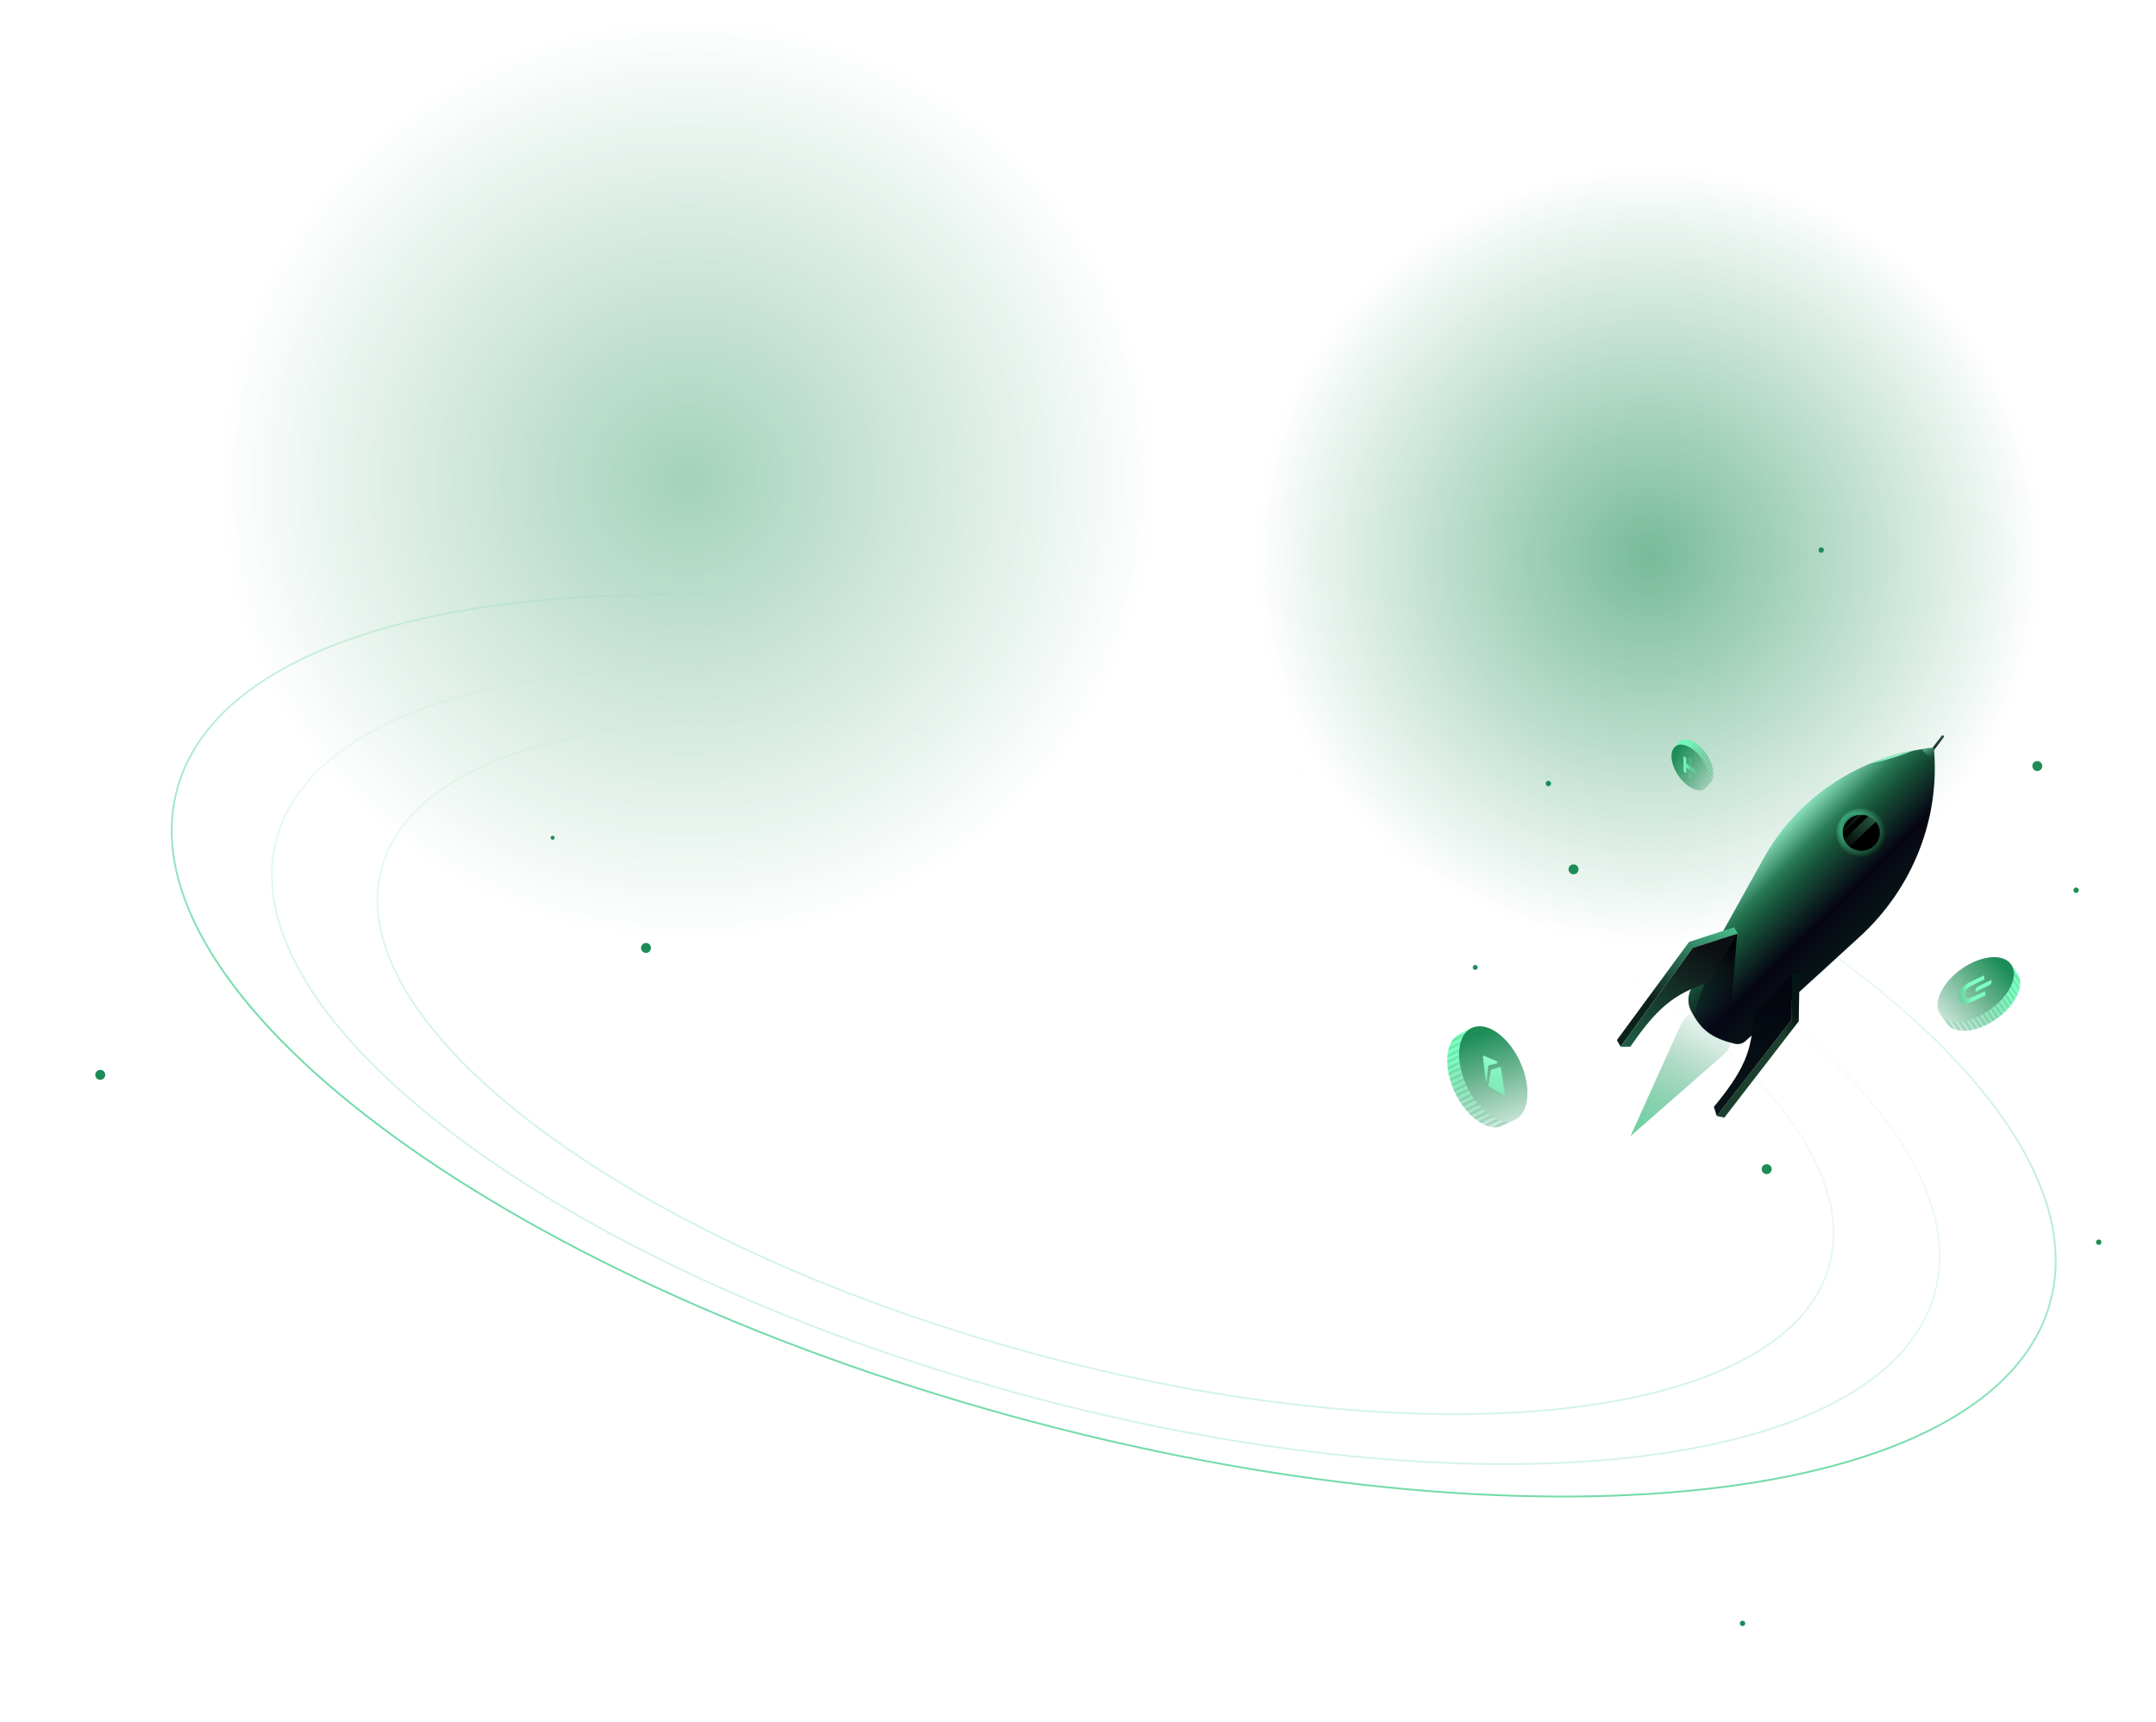 <svg width="1920" height="1534" viewBox="0 0 1920 1534" fill="none" xmlns="http://www.w3.org/2000/svg">
<mask id="mask0_20520_272087" style="mask-type:alpha" maskUnits="userSpaceOnUse" x="0" y="0" width="1920" height="1534">
<rect width="1920" height="1534" fill="#090817"/>
</mask>
<g mask="url(#mask0_20520_272087)">
<g opacity="0.6" filter="url(#filter0_f_20520_272087)">
<ellipse cx="1468.5" cy="494.5" rx="358.5" ry="354.5" fill="url(#paint0_radial_20520_272087)"/>
</g>
<path d="M1825.78 1159.83C1813.42 1205.25 1778.41 1242.24 1725.51 1270.21C1672.61 1298.17 1601.88 1317.07 1518.26 1326.31C1351.02 1344.81 1132.35 1324.69 901.908 1261.55C671.469 1198.4 472.964 1104.21 338.307 1002.99C270.977 952.377 219.645 900.036 188.255 848.974C156.865 797.915 145.455 748.206 157.818 702.786C170.181 657.367 205.192 620.377 258.091 592.414C310.992 564.45 381.716 545.554 465.34 536.307C632.582 517.812 851.252 537.929 1081.69 601.073C1312.13 664.217 1510.64 758.413 1645.29 859.632C1712.62 910.243 1763.95 962.585 1795.35 1013.65C1826.73 1064.71 1838.15 1114.41 1825.78 1159.83Z" stroke="url(#paint1_linear_20520_272087)" stroke-width="1.607"/>
<path opacity="0.3" d="M1723.05 1151.36C1712.13 1191.45 1681.18 1224.1 1634.38 1248.78C1587.58 1273.45 1525 1290.11 1450.98 1298.24C1302.95 1314.5 1109.38 1296.62 905.368 1240.71C701.354 1184.81 525.596 1101.49 406.355 1012C346.733 967.249 301.276 920.985 273.472 875.867C245.668 830.75 235.555 786.85 246.468 746.759C257.381 706.667 288.331 674.019 335.131 649.345C381.934 624.671 444.519 608.011 518.534 599.883C666.559 583.625 860.131 601.505 1064.15 657.408C1268.16 713.311 1443.92 796.633 1563.16 886.125C1622.78 930.873 1668.24 977.137 1696.04 1022.26C1723.85 1067.37 1733.96 1111.27 1723.05 1151.36Z" stroke="url(#paint2_linear_20520_272087)" stroke-width="1.607"/>
<path opacity="0.3" d="M1629.11 1126.72C1619.61 1161.62 1592.63 1190.05 1551.79 1211.53C1510.95 1233 1456.32 1247.5 1391.71 1254.55C1262.48 1268.65 1093.47 1252.98 915.317 1204.16C737.165 1155.35 583.676 1082.65 479.534 1004.6C427.461 965.572 387.76 925.234 363.471 885.909C339.183 846.586 330.346 808.346 339.846 773.442C349.347 738.539 376.331 710.114 417.169 688.636C458.009 667.158 512.634 652.667 577.25 645.615C706.476 631.512 875.489 647.181 1053.64 695.998C1231.79 744.814 1385.28 817.515 1489.42 895.564C1541.5 934.59 1581.2 974.928 1605.49 1014.25C1629.78 1053.58 1638.61 1091.82 1629.11 1126.72Z" stroke="url(#paint3_linear_20520_272087)" stroke-width="1.607"/>
<g opacity="0.4" filter="url(#filter1_f_20520_272087)">
<path d="M1038 427.5C1038 659.736 847.497 848 612.5 848C377.503 848 187 659.736 187 427.5C187 195.265 377.503 7 612.5 7C847.497 7 1038 195.265 1038 427.5Z" fill="url(#paint4_radial_20520_272087)"/>
</g>
<g filter="url(#filter2_f_20520_272087)">
<path d="M1451.93 1012L1496.78 912.664C1502.99 898.907 1520.58 894.167 1532.98 902.909C1545.38 911.652 1546.26 929.408 1534.78 939.455L1451.93 1012Z" fill="url(#paint5_linear_20520_272087)"/>
</g>
<path d="M1729.02 655.327C1729.42 654.807 1730.17 654.696 1730.69 655.078C1731.22 655.461 1731.33 656.191 1730.94 656.711L1721.77 668.745L1719.86 667.361L1729.02 655.327Z" fill="url(#paint6_linear_20520_272087)"/>
<path d="M1570.81 764.024C1601.5 708.877 1658.25 672.099 1722.18 665.919C1727.94 728.843 1703.57 790.975 1656.16 834.293L1554.59 927.084C1551.96 929.484 1548.28 930.485 1544.81 929.605C1524.04 924.337 1515 917.386 1505.92 900.324C1502.45 893.822 1502.93 886.034 1506.52 879.569L1570.81 764.024Z" fill="url(#paint7_linear_20520_272087)"/>
<mask id="mask1_20520_272087" style="mask-type:alpha" maskUnits="userSpaceOnUse" x="1503" y="665" width="221" height="266">
<path d="M1570.81 764.023C1601.5 708.876 1658.25 672.098 1722.18 665.918C1727.94 728.842 1703.57 790.974 1656.16 834.292L1550.39 930.922C1525.59 925.45 1515.77 918.842 1505.92 900.323C1502.45 893.821 1502.93 886.033 1506.52 879.568L1570.81 764.023Z" fill="#A5FDD7"/>
</mask>
<g mask="url(#mask1_20520_272087)">
<ellipse cx="1657.56" cy="741.707" rx="22.105" ry="21.531" fill="url(#paint8_radial_20520_272087)"/>
<mask id="mask2_20520_272087" style="mask-type:alpha" maskUnits="userSpaceOnUse" x="1640" y="725" width="35" height="34">
<ellipse cx="1657.56" cy="741.702" rx="16.746" ry="16.312" fill="#0A091A"/>
</mask>
<g mask="url(#mask2_20520_272087)">
<ellipse cx="1657.56" cy="741.702" rx="16.746" ry="16.312" fill="black"/>
<rect opacity="0.6" width="8.073" height="39.683" transform="matrix(0.71 0.705 -0.723 0.691 1665.49 725.39)" fill="url(#paint9_linear_20520_272087)"/>
<rect opacity="0.3" width="2.505" height="39.683" transform="matrix(-0.71 -0.705 -0.723 0.691 1662.15 722.06)" fill="url(#paint10_linear_20520_272087)"/>
</g>
<g filter="url(#filter3_f_20520_272087)">
<ellipse rx="106.647" ry="37.026" transform="matrix(0.717 -0.697 0.715 0.699 1646 894.151)" fill="#1C8D57"/>
</g>
<g filter="url(#filter4_f_20520_272087)">
<ellipse rx="107.474" ry="36.737" transform="matrix(0.898 -0.44 0.459 0.888 1711.31 625.287)" fill="#9DF7CC"/>
</g>
<path d="M1717.94 654.199L1733.56 665.562L1724.55 676.46L1723.59 676.21C1717.82 674.712 1713.04 670.822 1710.48 665.562L1717.94 654.199Z" fill="url(#paint11_linear_20520_272087)"/>
<g filter="url(#filter5_f_20520_272087)">
<path d="M1547.04 831.093L1539 930.92L1524.27 925.701C1503.65 923.681 1504.55 910.914 1517.57 877.418L1539 835.008L1547.04 831.093Z" fill="url(#paint12_linear_20520_272087)"/>
</g>
<g opacity="0.6" filter="url(#filter6_f_20520_272087)">
<path d="M1511.72 914.938C1528.67 935.622 1562.93 938.79 1547.62 950.694C1532.31 962.598 1506.16 955.48 1489.21 934.796C1472.26 914.112 1470.93 887.695 1486.24 875.791C1501.54 863.887 1494.77 894.254 1511.72 914.938Z" fill="#489C78"/>
</g>
</g>
<path d="M1507.52 844.148L1443.22 932.231L1439.87 926.359L1504.17 838.928L1544.36 825.879L1547.71 831.751L1507.52 844.148Z" fill="url(#paint13_linear_20520_272087)"/>
<path d="M1451.92 932.232H1443.21L1507.52 844.149L1547.04 831.752L1522.26 874.815C1490 885.07 1475.02 898.733 1451.92 932.232Z" fill="url(#paint14_linear_20520_272087)"/>
<path d="M1595.74 907.994L1528.87 993.972L1535.62 995.388L1601.85 909.601L1602.54 868.161L1595.79 866.745L1595.74 907.994Z" fill="url(#paint15_linear_20520_272087)"/>
<path d="M1526.25 985.845L1528.87 993.995L1595.73 908.026L1595.99 867.408L1561.3 903.21C1560.96 936.404 1552.09 954.423 1526.25 985.845Z" fill="url(#paint16_linear_20520_272087)"/>
<path d="M1316.79 998.926C1325.1 1004.35 1332.76 1005.3 1338.74 1002.52L1349.28 997.261C1343.29 1000.24 1335.62 999.285 1327.33 993.664C1310.54 982.409 1298.07 956.806 1299.5 936.225C1300.12 925.827 1304.26 918.696 1310.46 915.531L1299.92 920.792C1293.73 923.758 1289.59 930.889 1288.95 941.486C1287.53 962.067 1299.99 987.87 1316.79 998.926Z" fill="url(#paint17_linear_20520_272087)"/>
<path d="M1299.38 936.187C1300.81 915.607 1315.51 908.034 1332.32 919.089C1349.11 930.343 1361.58 955.945 1360.16 976.526C1358.91 997.321 1344.21 1004.89 1327.4 993.838C1310.61 982.584 1298.15 956.782 1299.38 936.187Z" fill="url(#paint18_linear_20520_272087)"/>
<g opacity="0.3">
<mask id="mask3_20520_272087" style="mask-type:alpha" maskUnits="userSpaceOnUse" x="1288" y="915" width="62" height="90">
<path d="M1317.09 999.158C1325.49 1004.56 1333.21 1005.49 1339.22 1002.68L1349.8 997.366C1343.78 1000.38 1336.06 999.446 1327.68 993.844C1310.71 982.625 1298.01 957.008 1299.33 936.372C1299.89 925.947 1304.02 918.784 1310.25 915.587L1299.67 920.901C1293.45 923.898 1289.33 931.061 1288.75 941.686C1287.43 962.322 1300.12 988.139 1317.09 999.158Z" fill="#1C8D57"/>
</mask>
<g mask="url(#mask3_20520_272087)">
<path opacity="0.7" fill-rule="evenodd" clip-rule="evenodd" d="M1298.32 1021.46L1297.37 1019.48L1401.24 968.422L1402.2 970.406L1298.32 1021.46ZM1293.91 1015.67L1294.87 1017.65L1398.73 966.596L1397.77 964.613L1293.91 1015.67ZM1291.5 1013.56L1290.55 1011.58L1394.41 960.522L1395.37 962.506L1291.5 1013.56ZM1287.09 1007.76L1288.04 1009.74L1391.9 958.681L1390.95 956.698L1287.09 1007.76ZM1284.67 1005.65L1283.72 1003.66L1387.58 952.607L1388.53 954.59L1284.67 1005.65ZM1280.25 999.84L1281.2 1001.82L1385.07 950.766L1384.11 948.782L1280.25 999.84ZM1277.83 997.713L1276.87 995.729L1380.75 944.672L1381.7 946.656L1277.83 997.713ZM1273.42 991.924L1274.38 993.907L1378.24 942.85L1377.28 940.866L1273.42 991.924ZM1271.01 989.815L1270.05 987.831L1373.92 936.773L1374.87 938.757L1271.01 989.815ZM1266.58 983.989L1267.54 985.973L1371.41 934.916L1370.45 932.932L1266.58 983.989ZM1264.17 981.9L1263.22 979.916L1367.08 928.859L1368.03 930.842L1264.17 981.9ZM1259.76 976.091L1260.72 978.074L1364.58 927.017L1363.62 925.033L1259.76 976.091ZM1257.35 973.983L1256.39 971.999L1360.25 920.941L1361.21 922.925L1257.35 973.983ZM1252.93 968.177L1253.89 970.161L1357.75 919.103L1356.79 917.119L1252.93 968.177ZM1250.51 966.068L1249.55 964.084L1353.41 913.027L1354.37 915.01L1250.51 966.068ZM1247.57 959.903L1248.52 961.887L1352.4 910.83L1351.44 908.846L1247.57 959.903ZM1243.68 958.152L1242.73 956.169L1346.59 905.111L1347.55 907.094L1243.68 958.152ZM1240.22 954.329L1239.27 952.346L1343.13 901.288L1344.08 903.272L1240.22 954.329Z" fill="#1C8D57"/>
</g>
</g>
<path fill-rule="evenodd" clip-rule="evenodd" d="M1340.1 974.153L1336.6 950.779C1336.54 950.355 1336.3 950.1 1336.04 950.182L1328.01 952.776C1327.81 952.843 1327.64 953.113 1327.58 953.462L1325.47 966.675C1325.4 967.121 1325.54 967.566 1325.78 967.702L1339.42 975.269C1339.81 975.484 1340.2 974.836 1340.1 974.153ZM1333.19 945.407L1321.25 940.242C1320.88 940.082 1320.52 940.681 1320.6 941.331L1323.07 962.241C1323.18 963.184 1323.97 963.08 1324.07 962.109L1325.34 949.593C1325.38 949.189 1325.58 948.868 1325.81 948.814L1333.08 947.142C1333.64 947.013 1333.73 945.64 1333.19 945.407Z" fill="url(#paint19_linear_20520_272087)"/>
<path d="M1751.3 917.982C1742.84 918.578 1736.72 916.135 1733.43 911.622L1727.78 903.399C1731 908.066 1737.11 910.509 1745.65 909.759C1762.87 908.329 1782.9 894.515 1790.46 878.706C1794.35 870.759 1794.26 863.785 1790.96 858.894L1796.61 867.117C1799.98 871.854 1800.08 878.828 1796.11 886.929C1788.55 902.738 1768.46 916.706 1751.3 917.982Z" fill="url(#paint20_linear_20520_272087)"/>
<path d="M1790.61 878.726C1798.17 862.914 1790.39 851.274 1773.24 852.55C1756.01 853.98 1735.99 867.796 1728.43 883.608C1720.64 899.503 1728.42 911.143 1745.57 909.867C1762.8 908.437 1782.9 894.467 1790.61 878.726Z" fill="url(#paint21_linear_20520_272087)"/>
<g opacity="0.3">
<mask id="mask4_20520_272087" style="mask-type:alpha" maskUnits="userSpaceOnUse" x="1727" y="858" width="72" height="61">
<path d="M1751.18 918.037C1742.72 918.632 1736.6 916.189 1733.31 911.676L1727.66 903.452C1730.88 908.119 1736.99 910.563 1745.53 909.814C1762.76 908.386 1782.78 894.575 1790.34 878.767C1794.24 870.822 1794.14 863.848 1790.84 858.956L1796.49 867.179C1799.87 871.917 1799.96 878.891 1796 886.991C1788.43 902.799 1768.34 916.764 1751.18 918.037Z" fill="#1C8D57"/>
</mask>
<g mask="url(#mask4_20520_272087)">
<path opacity="0.7" fill-rule="evenodd" clip-rule="evenodd" d="M1755.88 942.259L1757.41 941.175L1701.62 861.179L1700.1 862.263L1755.88 942.259ZM1761.54 939.749L1760.01 940.834L1704.24 860.842L1705.76 859.758L1761.54 939.749ZM1764.19 939.162L1765.72 938.078L1709.94 858.086L1708.42 859.17L1764.19 939.162ZM1769.86 936.644L1768.33 937.729L1712.56 857.737L1714.09 856.653L1769.86 936.644ZM1772.52 936.059L1774.05 934.975L1718.27 854.984L1716.74 856.068L1772.52 936.059ZM1778.19 933.543L1776.66 934.627L1720.89 854.636L1722.42 853.552L1778.19 933.543ZM1780.86 932.945L1782.39 931.861L1726.61 851.866L1725.08 852.95L1780.86 932.945ZM1786.51 930.437L1784.99 931.521L1729.21 851.53L1730.74 850.446L1786.51 930.437ZM1789.17 929.85L1790.7 928.766L1734.92 848.775L1733.4 849.859L1789.17 929.85ZM1794.86 927.324L1793.33 928.408L1737.55 848.413L1739.07 847.329L1794.86 927.324ZM1797.5 926.75L1799.03 925.666L1743.26 845.675L1741.73 846.759L1797.5 926.75ZM1803.17 924.229L1801.64 925.313L1745.87 845.321L1747.39 844.237L1803.17 924.229ZM1805.83 923.643L1807.35 922.559L1751.58 842.567L1750.05 843.651L1805.83 923.643ZM1811.49 921.126L1809.97 922.21L1754.19 842.219L1755.72 841.135L1811.49 921.126ZM1814.16 920.543L1815.69 919.459L1759.91 839.468L1758.38 840.552L1814.16 920.543ZM1818.88 917.162L1817.36 918.246L1761.57 838.251L1763.1 837.167L1818.88 917.162ZM1822.48 917.436L1824.01 916.352L1768.23 836.361L1766.7 837.445L1822.48 917.436ZM1826.62 916.004L1828.15 914.92L1772.37 834.928L1770.85 836.012L1826.62 916.004Z" fill="#1C8D57"/>
</g>
</g>
<path fill-rule="evenodd" clip-rule="evenodd" d="M1768.08 886.479L1756.97 891.804C1747.21 896.485 1744.3 893.935 1744.01 888.522C1743.81 884.888 1745.27 881.331 1748.77 878.316C1750.35 876.955 1751.91 875.87 1755.82 873.996L1766.89 868.683L1767.12 872.392L1757.39 877.06C1751.53 879.864 1750.53 882.224 1750.27 884C1750.17 884.667 1750.09 886.618 1750.41 887.595C1751.03 889.501 1752.89 889.939 1757.82 887.572L1767.85 882.774L1768.08 886.479ZM1773.55 874.331C1773.53 875.194 1773.5 876.581 1770.64 877.958L1759.3 883.414C1759.3 883.414 1759.28 882.971 1759.3 881.844C1759.3 881.833 1759.3 881.822 1759.3 881.811C1759.32 880.947 1759.35 879.561 1762.22 878.183L1773.56 872.728C1773.56 872.728 1773.58 873.171 1773.55 874.298C1773.55 874.309 1773.55 874.32 1773.55 874.331Z" fill="url(#paint22_linear_20520_272087)"/>
<path d="M1849.39 795.227C1848.09 795.513 1846.8 794.69 1846.52 793.389C1846.23 792.089 1847.05 790.803 1848.35 790.517C1849.66 790.232 1850.94 791.055 1851.23 792.355C1851.51 793.656 1850.69 794.942 1849.39 795.227Z" fill="#1C8D57"/>
<path d="M1869.51 1108.69C1868.21 1108.97 1866.93 1108.15 1866.64 1106.85C1866.36 1105.55 1867.18 1104.26 1868.48 1103.98C1869.78 1103.69 1871.07 1104.52 1871.35 1105.82C1871.64 1107.12 1870.81 1108.4 1869.51 1108.69Z" fill="#1C8D57"/>
<path d="M1622.39 492.227C1621.09 492.513 1619.8 491.69 1619.52 490.389C1619.23 489.088 1620.05 487.802 1621.35 487.517C1622.66 487.231 1623.94 488.054 1624.23 489.355C1624.51 490.656 1623.69 491.941 1622.39 492.227Z" fill="#1C8D57"/>
<g filter="url(#filter7_f_20520_272087)">
<path d="M90.236 961.618C87.842 962.143 85.477 960.629 84.951 958.236C84.426 955.843 85.94 953.477 88.333 952.952C90.726 952.426 93.092 953.94 93.617 956.333C94.143 958.726 92.629 961.092 90.236 961.618Z" fill="#1C8D57"/>
</g>
<path d="M89.801 959.637C88.5 959.922 87.215 959.099 86.929 957.799C86.643 956.498 87.466 955.212 88.767 954.927C90.068 954.641 91.354 955.464 91.639 956.765C91.925 958.065 91.102 959.351 89.801 959.637Z" fill="#1C8D57"/>
<g filter="url(#filter8_f_20520_272087)">
<path d="M1402.24 778.618C1399.84 779.143 1397.48 777.629 1396.95 775.236C1396.43 772.843 1397.94 770.477 1400.33 769.952C1402.73 769.426 1405.09 770.94 1405.62 773.333C1406.14 775.726 1404.63 778.092 1402.24 778.618Z" fill="#1C8D57"/>
</g>
<path d="M1401.8 776.637C1400.5 776.922 1399.21 776.099 1398.93 774.799C1398.64 773.498 1399.47 772.212 1400.77 771.927C1402.07 771.641 1403.35 772.464 1403.64 773.765C1403.92 775.065 1403.1 776.351 1401.8 776.637Z" fill="#1C8D57"/>
<g filter="url(#filter9_f_20520_272087)">
<path d="M576.235 848.618C573.842 849.143 571.476 847.629 570.951 845.236C570.426 842.843 571.94 840.477 574.333 839.952C576.726 839.426 579.092 840.94 579.617 843.333C580.143 845.726 578.629 848.092 576.235 848.618Z" fill="#1C8D57"/>
</g>
<path d="M575.801 846.637C574.5 846.922 573.214 846.1 572.929 844.799C572.643 843.498 573.466 842.212 574.767 841.927C576.068 841.641 577.354 842.464 577.639 843.765C577.925 845.065 577.102 846.351 575.801 846.637Z" fill="#1C8D57"/>
<path d="M492.501 747.859C491.541 748.07 490.592 747.462 490.381 746.502C490.17 745.542 490.778 744.593 491.738 744.382C492.698 744.171 493.647 744.779 493.858 745.739C494.069 746.699 493.462 747.648 492.501 747.859Z" fill="#1C8D57"/>
<path d="M1552.31 1448.23C1551.01 1448.51 1549.72 1447.69 1549.44 1446.39C1549.15 1445.09 1549.98 1443.8 1551.28 1443.52C1552.58 1443.23 1553.86 1444.05 1554.15 1445.35C1554.43 1446.66 1553.61 1447.94 1552.31 1448.23Z" fill="#1C8D57"/>
<g filter="url(#filter10_f_20520_272087)">
<path d="M1574.24 1045.62C1571.84 1046.14 1569.48 1044.63 1568.95 1042.24C1568.43 1039.84 1569.94 1037.48 1572.33 1036.95C1574.73 1036.43 1577.09 1037.94 1577.62 1040.33C1578.14 1042.73 1576.63 1045.09 1574.24 1045.62Z" fill="#1C8D57"/>
</g>
<path d="M1573.8 1043.64C1572.5 1043.92 1571.21 1043.1 1570.93 1041.8C1570.64 1040.5 1571.47 1039.21 1572.77 1038.93C1574.07 1038.64 1575.35 1039.46 1575.64 1040.76C1575.92 1042.07 1575.1 1043.35 1573.8 1043.64Z" fill="#1C8D57"/>
<g filter="url(#filter11_f_20520_272087)">
<path d="M1815.24 686.618C1812.84 687.143 1810.48 685.629 1809.95 683.236C1809.43 680.843 1810.94 678.477 1813.33 677.952C1815.73 677.426 1818.09 678.94 1818.62 681.333C1819.14 683.726 1817.63 686.092 1815.24 686.618Z" fill="#1C8D57"/>
</g>
<path d="M1814.8 684.637C1813.5 684.922 1812.21 684.099 1811.93 682.799C1811.64 681.498 1812.47 680.212 1813.77 679.927C1815.07 679.641 1816.35 680.464 1816.64 681.765C1816.92 683.065 1816.1 684.351 1814.8 684.637Z" fill="#1C8D57"/>
<path d="M1379.39 700.227C1378.09 700.513 1376.8 699.69 1376.52 698.389C1376.23 697.089 1377.05 695.803 1378.35 695.517C1379.65 695.232 1380.94 696.055 1381.23 697.355C1381.51 698.656 1380.69 699.942 1379.39 700.227Z" fill="#1C8D57"/>
<path d="M1314.21 863.787C1313.02 864.048 1311.84 863.295 1311.58 862.104C1311.32 860.913 1312.08 859.735 1313.27 859.474C1314.46 859.212 1315.63 859.966 1315.9 861.157C1316.16 862.348 1315.4 863.525 1314.21 863.787Z" fill="#1C8D57"/>
<path d="M1525.3 684.224C1526.41 689.576 1525.7 693.799 1523.65 696.467L1519.87 701.108C1522.01 698.467 1522.72 694.244 1521.53 688.865C1519.17 678.001 1510.06 666.875 1501.08 663.986C1496.56 662.474 1492.92 663.399 1490.67 666.119L1494.44 661.478C1496.6 658.73 1500.24 657.806 1504.85 659.344C1513.84 662.234 1523.03 673.387 1525.3 684.224Z" fill="url(#paint23_linear_20520_272087)"/>
<path d="M1501.11 663.874C1492.13 660.985 1486.77 667.413 1489.05 678.25C1491.41 689.114 1500.51 700.24 1509.49 703.129C1518.54 706.152 1523.9 699.724 1521.62 688.887C1519.26 678.023 1510.07 666.87 1501.11 663.874Z" fill="url(#paint24_linear_20520_272087)"/>
<g opacity="0.3">
<mask id="mask5_20520_272087" style="mask-type:alpha" maskUnits="userSpaceOnUse" x="1490" y="658" width="36" height="44">
<path d="M1525.34 684.295C1526.44 689.647 1525.73 693.869 1523.68 696.537L1519.9 701.178C1522.05 698.537 1522.75 694.315 1521.56 688.936C1519.21 678.072 1510.11 666.946 1501.13 664.056C1496.61 662.544 1492.97 663.469 1490.72 666.189L1494.5 661.548C1496.66 658.801 1500.3 657.876 1504.91 659.415C1513.89 662.305 1523.07 673.458 1525.34 684.295Z" fill="#1C8D57"/>
</mask>
<g mask="url(#mask5_20520_272087)">
<path opacity="0.7" fill-rule="evenodd" clip-rule="evenodd" d="M1537.44 678.306L1536.73 677.461L1500.28 723.065L1500.99 723.91L1537.44 678.306ZM1535.6 674.99L1536.31 675.835L1499.86 721.433L1499.16 720.588L1535.6 674.99ZM1535.05 673.363L1534.34 672.518L1497.9 718.116L1498.6 718.961L1535.05 673.363ZM1533.21 670.041L1533.92 670.885L1497.47 716.483L1496.76 715.638L1533.21 670.041ZM1532.66 668.41L1531.95 667.565L1495.51 713.163L1496.21 714.008L1532.66 668.41ZM1530.82 665.085L1531.53 665.93L1495.08 711.528L1494.37 710.683L1530.82 665.085ZM1530.26 663.449L1529.55 662.604L1493.11 708.208L1493.81 709.053L1530.26 663.449ZM1528.43 660.136L1529.13 660.981L1492.69 706.579L1491.98 705.734L1528.43 660.136ZM1527.87 658.506L1527.17 657.661L1490.72 703.259L1491.43 704.104L1527.87 658.506ZM1526.03 655.174L1526.74 656.019L1490.29 701.623L1489.58 700.778L1526.03 655.174ZM1525.48 653.55L1524.78 652.706L1488.33 698.303L1489.04 699.148L1525.48 653.55ZM1523.64 650.232L1524.35 651.077L1487.9 696.674L1487.2 695.829L1523.64 650.232ZM1523.09 648.601L1522.38 647.757L1485.94 693.354L1486.64 694.199L1523.09 648.601ZM1521.25 645.28L1521.96 646.125L1485.51 691.723L1484.8 690.878L1521.25 645.28ZM1520.7 643.645L1519.99 642.8L1483.55 688.398L1484.25 689.243L1520.7 643.645ZM1518.5 641.035L1519.21 641.88L1482.76 687.484L1482.05 686.639L1518.5 641.035ZM1518.31 638.697L1517.6 637.853L1481.15 683.45L1481.86 684.295L1518.31 638.697ZM1517.17 636.22L1516.47 635.376L1480.02 680.973L1480.73 681.818L1517.17 636.22Z" fill="#1C8D57"/>
</g>
</g>
<path d="M1503.3 681.162L1501.74 680.108L1501.73 675.14L1499.3 673.501L1499.34 687.074L1501.77 688.713L1501.75 683.745L1503.32 684.803C1503.48 688.918 1504.11 692.344 1504.85 692.847C1505.6 693.349 1506.21 690.763 1506.35 686.853L1511.21 690.137C1511.3 689.585 1511.35 688.982 1511.34 688.33C1511.34 687.738 1511.3 687.13 1511.22 686.516L1506.34 683.22C1506.19 679.029 1505.56 675.515 1504.8 675.005C1504.05 674.496 1503.43 677.161 1503.3 681.162ZM1505.79 684.574C1505.8 689.05 1505.31 692.342 1504.7 691.926C1504.17 691.571 1503.72 688.63 1503.6 684.992L1505.38 686.197C1505.44 685.637 1505.47 685.051 1505.47 684.444C1505.47 683.836 1505.43 683.206 1505.37 682.56L1503.58 681.351C1503.68 677.783 1504.12 675.357 1504.65 675.717C1505.26 676.133 1505.77 680.098 1505.79 684.574Z" fill="url(#paint25_linear_20520_272087)"/>
</g>
<defs>
<filter id="filter0_f_20520_272087" x="965.33" y="-4.67" width="1006.34" height="998.34" filterUnits="userSpaceOnUse" color-interpolation-filters="sRGB">
<feFlood flood-opacity="0" result="BackgroundImageFix"/>
<feBlend mode="normal" in="SourceGraphic" in2="BackgroundImageFix" result="shape"/>
<feGaussianBlur stdDeviation="72.335" result="effect1_foregroundBlur_20520_272087"/>
</filter>
<filter id="filter1_f_20520_272087" x="78.754" y="-101.246" width="1067.49" height="1057.49" filterUnits="userSpaceOnUse" color-interpolation-filters="sRGB">
<feFlood flood-opacity="0" result="BackgroundImageFix"/>
<feBlend mode="normal" in="SourceGraphic" in2="BackgroundImageFix" result="shape"/>
<feGaussianBlur stdDeviation="54.123" result="effect1_foregroundBlur_20520_272087"/>
</filter>
<filter id="filter2_f_20520_272087" x="1442.14" y="888.704" width="110.507" height="133.081" filterUnits="userSpaceOnUse" color-interpolation-filters="sRGB">
<feFlood flood-opacity="0" result="BackgroundImageFix"/>
<feBlend mode="normal" in="SourceGraphic" in2="BackgroundImageFix" result="shape"/>
<feGaussianBlur stdDeviation="4.894" result="effect1_foregroundBlur_20520_272087"/>
</filter>
<filter id="filter3_f_20520_272087" x="1548.24" y="798.671" width="195.519" height="190.96" filterUnits="userSpaceOnUse" color-interpolation-filters="sRGB">
<feFlood flood-opacity="0" result="BackgroundImageFix"/>
<feBlend mode="normal" in="SourceGraphic" in2="BackgroundImageFix" result="shape"/>
<feGaussianBlur stdDeviation="8.39" result="effect1_foregroundBlur_20520_272087"/>
</filter>
<filter id="filter4_f_20520_272087" x="1596.56" y="551.004" width="229.493" height="148.564" filterUnits="userSpaceOnUse" color-interpolation-filters="sRGB">
<feFlood flood-opacity="0" result="BackgroundImageFix"/>
<feBlend mode="normal" in="SourceGraphic" in2="BackgroundImageFix" result="shape"/>
<feGaussianBlur stdDeviation="8.39" result="effect1_foregroundBlur_20520_272087"/>
</filter>
<filter id="filter5_f_20520_272087" x="1502.62" y="825.5" width="50.015" height="111.014" filterUnits="userSpaceOnUse" color-interpolation-filters="sRGB">
<feFlood flood-opacity="0" result="BackgroundImageFix"/>
<feBlend mode="normal" in="SourceGraphic" in2="BackgroundImageFix" result="shape"/>
<feGaussianBlur stdDeviation="2.797" result="effect1_foregroundBlur_20520_272087"/>
</filter>
<filter id="filter6_f_20520_272087" x="1458.79" y="856.329" width="109.452" height="116.912" filterUnits="userSpaceOnUse" color-interpolation-filters="sRGB">
<feFlood flood-opacity="0" result="BackgroundImageFix"/>
<feBlend mode="normal" in="SourceGraphic" in2="BackgroundImageFix" result="shape"/>
<feGaussianBlur stdDeviation="8.39" result="effect1_foregroundBlur_20520_272087"/>
</filter>
<filter id="filter7_f_20520_272087" x="78.417" y="946.418" width="21.735" height="21.734" filterUnits="userSpaceOnUse" color-interpolation-filters="sRGB">
<feFlood flood-opacity="0" result="BackgroundImageFix"/>
<feBlend mode="normal" in="SourceGraphic" in2="BackgroundImageFix" result="shape"/>
<feGaussianBlur stdDeviation="3.215" result="effect1_foregroundBlur_20520_272087"/>
</filter>
<filter id="filter8_f_20520_272087" x="1390.42" y="763.418" width="21.735" height="21.734" filterUnits="userSpaceOnUse" color-interpolation-filters="sRGB">
<feFlood flood-opacity="0" result="BackgroundImageFix"/>
<feBlend mode="normal" in="SourceGraphic" in2="BackgroundImageFix" result="shape"/>
<feGaussianBlur stdDeviation="3.215" result="effect1_foregroundBlur_20520_272087"/>
</filter>
<filter id="filter9_f_20520_272087" x="564.417" y="833.418" width="21.735" height="21.734" filterUnits="userSpaceOnUse" color-interpolation-filters="sRGB">
<feFlood flood-opacity="0" result="BackgroundImageFix"/>
<feBlend mode="normal" in="SourceGraphic" in2="BackgroundImageFix" result="shape"/>
<feGaussianBlur stdDeviation="3.215" result="effect1_foregroundBlur_20520_272087"/>
</filter>
<filter id="filter10_f_20520_272087" x="1562.42" y="1030.42" width="21.735" height="21.734" filterUnits="userSpaceOnUse" color-interpolation-filters="sRGB">
<feFlood flood-opacity="0" result="BackgroundImageFix"/>
<feBlend mode="normal" in="SourceGraphic" in2="BackgroundImageFix" result="shape"/>
<feGaussianBlur stdDeviation="3.215" result="effect1_foregroundBlur_20520_272087"/>
</filter>
<filter id="filter11_f_20520_272087" x="1803.42" y="671.418" width="21.735" height="21.734" filterUnits="userSpaceOnUse" color-interpolation-filters="sRGB">
<feFlood flood-opacity="0" result="BackgroundImageFix"/>
<feBlend mode="normal" in="SourceGraphic" in2="BackgroundImageFix" result="shape"/>
<feGaussianBlur stdDeviation="3.215" result="effect1_foregroundBlur_20520_272087"/>
</filter>
<radialGradient id="paint0_radial_20520_272087" cx="0" cy="0" r="1" gradientUnits="userSpaceOnUse" gradientTransform="translate(1468.5 494.5) rotate(90) scale(354.5 358.5)">
<stop stop-color="#1C8D57"/>
<stop offset="0.978" stop-color="#1C8D57" stop-opacity="0"/>
</radialGradient>
<linearGradient id="paint1_linear_20520_272087" x1="1081.9" y1="600.298" x2="900.581" y2="1262.02" gradientUnits="userSpaceOnUse">
<stop offset="0.051" stop-color="#73DBA9" stop-opacity="0"/>
<stop offset="0.75" stop-color="#73DBA9"/>
</linearGradient>
<linearGradient id="paint2_linear_20520_272087" x1="1064.36" y1="656.634" x2="904.172" y2="1241.22" gradientUnits="userSpaceOnUse">
<stop offset="0.111" stop-color="#73DBA9" stop-opacity="0.05"/>
<stop offset="0.75" stop-color="#73DBA9"/>
</linearGradient>
<linearGradient id="paint3_linear_20520_272087" x1="1053.85" y1="695.223" x2="914.247" y2="1204.7" gradientUnits="userSpaceOnUse">
<stop offset="0.111" stop-color="#73DBA9" stop-opacity="0.05"/>
<stop offset="0.75" stop-color="#73DBA9"/>
</linearGradient>
<radialGradient id="paint4_radial_20520_272087" cx="0" cy="0" r="1" gradientUnits="userSpaceOnUse" gradientTransform="translate(612.5 427.5) rotate(90) scale(420.5 425.5)">
<stop stop-color="#1C8D57"/>
<stop offset="0.978" stop-color="#1C8D57" stop-opacity="0"/>
</radialGradient>
<linearGradient id="paint5_linear_20520_272087" x1="1452.61" y1="1024.53" x2="1524.86" y2="898.266" gradientUnits="userSpaceOnUse">
<stop stop-color="#65D6A2"/>
<stop offset="1" stop-color="#1B8553" stop-opacity="0"/>
</linearGradient>
<linearGradient id="paint6_linear_20520_272087" x1="1719.19" y1="656.232" x2="1728.32" y2="665.606" gradientUnits="userSpaceOnUse">
<stop offset="0.354" stop-color="#4B9978"/>
<stop offset="0.863"/>
</linearGradient>
<linearGradient id="paint7_linear_20520_272087" x1="1595.94" y1="629.483" x2="1772.78" y2="807.688" gradientUnits="userSpaceOnUse">
<stop offset="0.25" stop-color="#A5FDD7"/>
<stop offset="0.389" stop-color="#287A57"/>
<stop offset="0.451" stop-color="#17543A"/>
<stop offset="0.611" stop-color="#060512"/>
<stop offset="0.792" stop-color="#081B18"/>
<stop offset="0.9" stop-color="#0F2B26"/>
</linearGradient>
<radialGradient id="paint8_radial_20520_272087" cx="0" cy="0" r="1" gradientUnits="userSpaceOnUse" gradientTransform="translate(1652.88 737.792) rotate(104.715) scale(29.008 29.682)">
<stop stop-color="#010503"/>
<stop offset="0.456" stop-color="#3AA678"/>
<stop offset="0.936" stop-color="#081F15"/>
</radialGradient>
<linearGradient id="paint9_linear_20520_272087" x1="4.037" y1="0" x2="4.037" y2="39.683" gradientUnits="userSpaceOnUse">
<stop stop-color="#3C8D69"/>
<stop offset="1" stop-color="#3A8E6A" stop-opacity="0"/>
</linearGradient>
<linearGradient id="paint10_linear_20520_272087" x1="1.252" y1="0" x2="1.252" y2="39.683" gradientUnits="userSpaceOnUse">
<stop stop-color="#3C8D69"/>
<stop offset="1" stop-color="#3A8E6A" stop-opacity="0"/>
</linearGradient>
<linearGradient id="paint11_linear_20520_272087" x1="1707.81" y1="660.148" x2="1715.49" y2="678.564" gradientUnits="userSpaceOnUse">
<stop offset="0.192" stop-color="#96F2CA"/>
<stop offset="1" stop-color="#206A4B" stop-opacity="0"/>
</linearGradient>
<linearGradient id="paint12_linear_20520_272087" x1="1528.29" y1="825.221" x2="1513.65" y2="916.689" gradientUnits="userSpaceOnUse">
<stop offset="0.156" stop-color="#010104"/>
<stop offset="0.781" stop-color="#080817" stop-opacity="0.37"/>
</linearGradient>
<linearGradient id="paint13_linear_20520_272087" x1="1493.45" y1="788.688" x2="1450.46" y2="880.265" gradientUnits="userSpaceOnUse">
<stop stop-color="#52D29B"/>
<stop offset="1" stop-color="#0D211C"/>
</linearGradient>
<linearGradient id="paint14_linear_20520_272087" x1="1495.13" y1="831.752" x2="1429.73" y2="942.888" gradientUnits="userSpaceOnUse">
<stop stop-color="#0D1013"/>
<stop offset="1" stop-color="#216C4C"/>
</linearGradient>
<linearGradient id="paint15_linear_20520_272087" x1="1671.47" y1="858.399" x2="1530.26" y2="1017.97" gradientUnits="userSpaceOnUse">
<stop offset="0.129" stop-color="#051813"/>
<stop offset="0.385" stop-color="#051715"/>
<stop offset="0.485" stop-color="#1B402E"/>
<stop offset="1" stop-color="#1B402E"/>
</linearGradient>
<linearGradient id="paint16_linear_20520_272087" x1="1572.4" y1="867.442" x2="1550.26" y2="989.117" gradientUnits="userSpaceOnUse">
<stop offset="0.009" stop-color="#04040D"/>
<stop offset="1" stop-color="#081419"/>
</linearGradient>
<linearGradient id="paint17_linear_20520_272087" x1="1357.64" y1="1020.65" x2="1328.62" y2="882.272" gradientUnits="userSpaceOnUse">
<stop stop-color="#1C8D57" stop-opacity="0"/>
<stop offset="0.633" stop-color="#7EFFC1"/>
</linearGradient>
<linearGradient id="paint18_linear_20520_272087" x1="1383.49" y1="1016.87" x2="1337.84" y2="882.465" gradientUnits="userSpaceOnUse">
<stop offset="0.009" stop-color="#1C8D57" stop-opacity="0"/>
<stop offset="0.794" stop-color="#1C8D57"/>
</linearGradient>
<linearGradient id="paint19_linear_20520_272087" x1="1329.12" y1="974.594" x2="1331.43" y2="940.922" gradientUnits="userSpaceOnUse">
<stop stop-color="#7EFFC1" stop-opacity="0.62"/>
<stop offset="1" stop-color="#92FFCC"/>
</linearGradient>
<linearGradient id="paint20_linear_20520_272087" x1="1711.75" y1="917.266" x2="1790.35" y2="825.96" gradientUnits="userSpaceOnUse">
<stop stop-color="#1C8D57" stop-opacity="0"/>
<stop offset="0.633" stop-color="#7EFFC1"/>
</linearGradient>
<linearGradient id="paint21_linear_20520_272087" x1="1694.13" y1="903.876" x2="1783.69" y2="822.328" gradientUnits="userSpaceOnUse">
<stop offset="0.009" stop-color="#1C8D57" stop-opacity="0"/>
<stop offset="0.794" stop-color="#1C8D57"/>
</linearGradient>
<linearGradient id="paint22_linear_20520_272087" x1="1728.45" y1="893.799" x2="1784.81" y2="878.434" gradientUnits="userSpaceOnUse">
<stop stop-color="#1C8D57" stop-opacity="0"/>
<stop offset="0.472" stop-color="#7EFFC1"/>
</linearGradient>
<linearGradient id="paint23_linear_20520_272087" x1="1528.63" y1="709.666" x2="1468.53" y2="680.976" gradientUnits="userSpaceOnUse">
<stop stop-color="#1C8D57" stop-opacity="0"/>
<stop offset="0.633" stop-color="#7EFFC1"/>
</linearGradient>
<linearGradient id="paint24_linear_20520_272087" x1="1523.31" y1="722.601" x2="1465.23" y2="686.648" gradientUnits="userSpaceOnUse">
<stop offset="0.009" stop-color="#1C8D57" stop-opacity="0"/>
<stop offset="0.794" stop-color="#1C8D57"/>
</linearGradient>
<linearGradient id="paint25_linear_20520_272087" x1="1499.32" y1="680.204" x2="1516.28" y2="680.446" gradientUnits="userSpaceOnUse">
<stop stop-color="#7EFFC1"/>
<stop offset="1" stop-color="#4DB786" stop-opacity="0.16"/>
</linearGradient>
</defs>
</svg>
